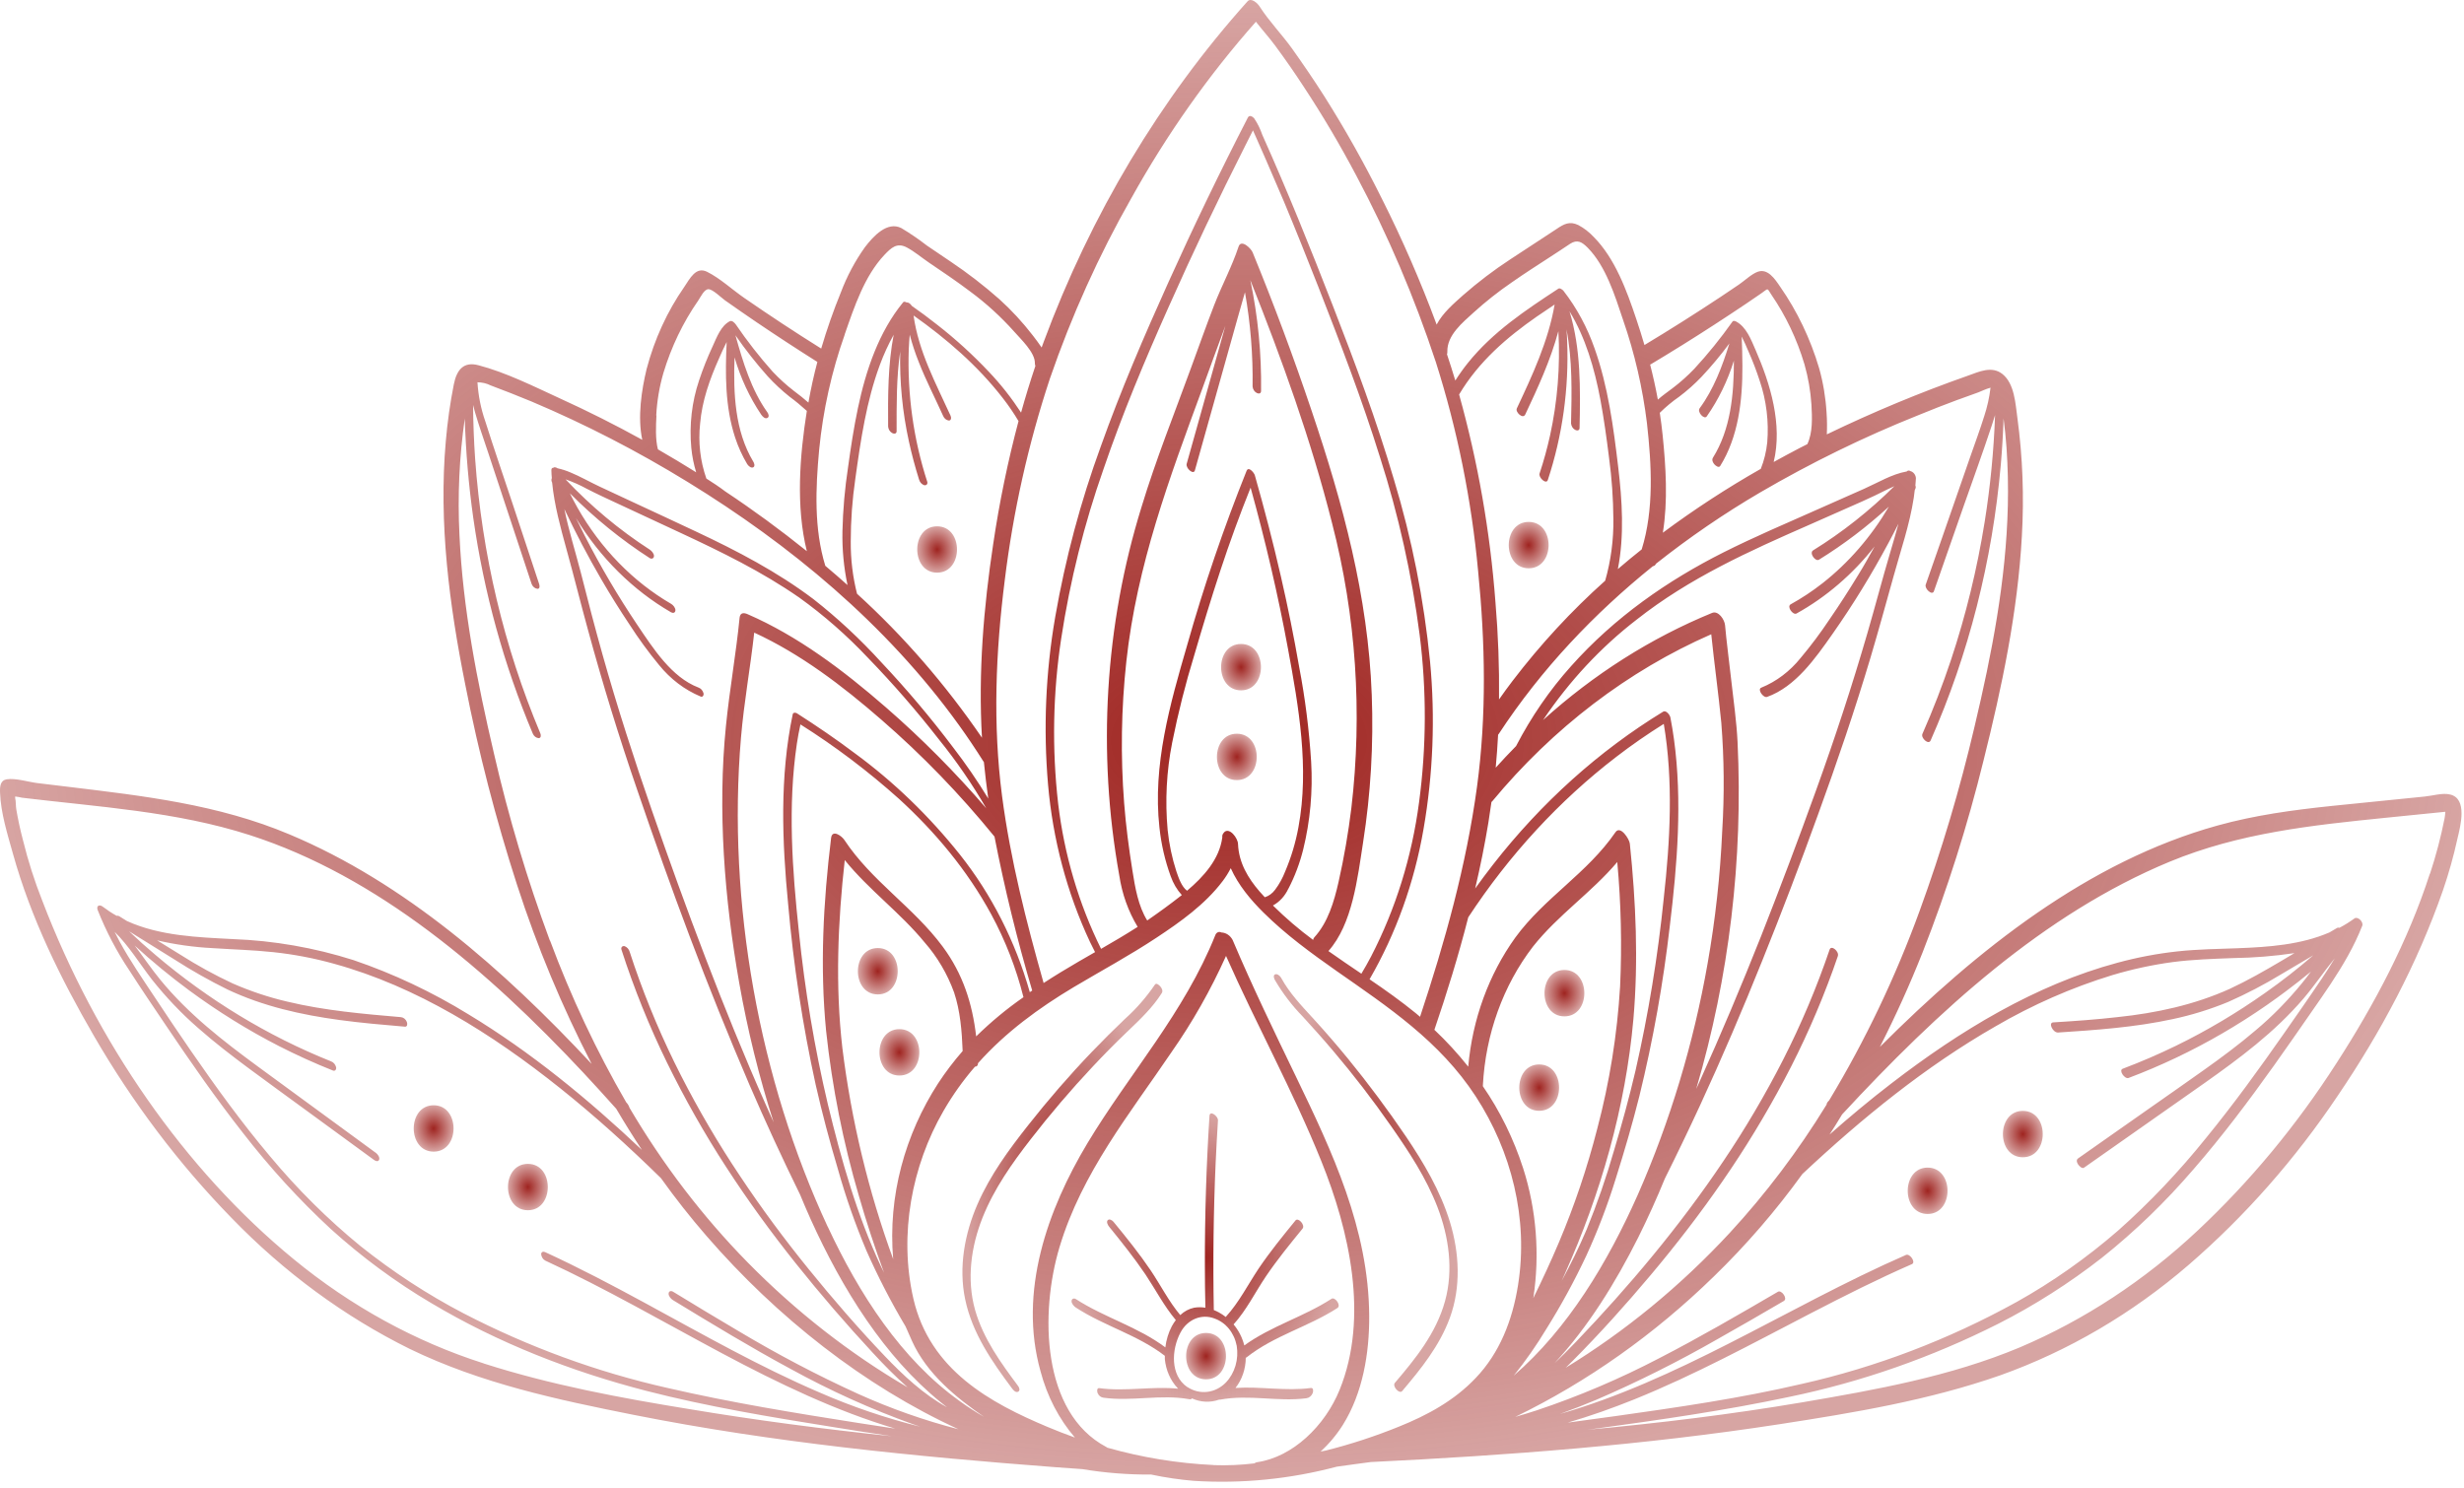 <svg width="255" height="154" viewBox="0 0 255 154" fill="none" xmlns="http://www.w3.org/2000/svg">
<path d="M253.557 82.237C252.787 82.045 251.762 82.366 250.966 82.445L247.578 82.787C245.482 82.999 243.383 83.203 241.284 83.424C237.318 83.841 233.353 84.374 229.477 85.453C216.189 89.14 204.67 98.239 194.548 108.367C196.176 105.173 197.659 101.889 198.991 98.526C201.515 92.093 203.619 85.461 205.285 78.683C207.177 71.117 208.81 63.368 209.243 55.498C209.48 51.427 209.328 47.339 208.787 43.304C208.576 41.767 208.484 39.725 207.24 38.721C206.129 37.834 204.807 38.48 203.645 38.892C198.693 40.633 193.824 42.659 189.057 44.962C189.093 44.214 189.085 43.464 189.031 42.717C188.94 41.16 188.684 39.622 188.269 38.134C187.364 35.072 185.996 32.21 184.226 29.672C183.678 28.864 182.941 27.756 181.904 28.131C181.256 28.368 180.553 29.052 179.968 29.451C179.383 29.852 178.694 30.314 178.054 30.739C175.462 32.458 172.839 34.116 170.186 35.713C169.924 34.822 169.645 33.934 169.349 33.051C168.335 30.022 167.128 26.744 164.947 24.54C164.472 24.027 163.925 23.605 163.329 23.29C162.448 22.873 161.874 23.169 161.085 23.706C159.497 24.769 157.879 25.79 156.294 26.848C154.592 27.962 152.958 29.204 151.404 30.564C150.478 31.397 149.315 32.376 148.679 33.597C147.018 29.117 145.119 24.754 142.992 20.532C141.189 16.899 139.211 13.379 137.068 9.987C135.987 8.287 134.846 6.621 133.687 4.988C132.636 3.534 131.329 2.188 130.355 0.668C130.148 0.334 129.485 -0.278 129.104 0.143C120.067 10.218 112.894 22.208 108 35.422L107.8 35.971C107.5 35.517 107.171 35.101 106.886 34.722C105.835 33.358 104.677 32.103 103.427 30.972C101.822 29.555 100.138 28.256 98.385 27.081C97.57 26.518 96.745 25.964 95.923 25.415C95.074 24.757 94.192 24.155 93.283 23.611C91.828 22.869 90.38 24.444 89.506 25.594C88.49 27.017 87.653 28.591 87.018 30.272C86.245 32.164 85.567 34.103 84.986 36.08C82.295 34.397 79.637 32.647 77.011 30.831C75.763 29.968 74.508 28.793 73.171 28.131C72.023 27.564 71.412 28.81 70.805 29.714C69.048 32.239 67.731 35.114 66.921 38.188C66.396 40.35 65.963 43.187 66.47 45.525C63.681 43.983 60.842 42.556 57.954 41.242C55.233 39.992 52.367 38.55 49.498 37.8C48.017 37.417 47.276 38.217 46.965 39.788C46.579 41.741 46.301 43.72 46.132 45.712C45.392 54.153 46.503 62.631 48.15 70.859C49.528 77.888 51.317 84.808 53.504 91.573C55.586 98.002 58.172 104.211 61.231 110.125C52.082 100.322 41.874 91.377 29.986 86.378C22.581 83.253 14.839 82.383 7.031 81.437L3.858 81.054C2.903 80.937 1.637 80.52 0.689 80.666C0.041 80.77 -0.018 81.387 0.004 82.028C0.078 84.162 0.778 86.353 1.34 88.369C3.192 95.035 6.324 101.372 9.7 107.188C13.726 114.141 18.522 120.489 23.973 126.077C29.412 131.696 35.635 136.271 42.393 139.617C49.798 143.209 57.717 144.883 65.603 146.454C80.017 149.32 94.675 150.758 109.266 151.87C110.181 151.941 111.091 151.999 112.006 152.066C114.367 152.457 116.751 152.645 119.137 152.628C120.592 152.937 122.062 153.154 123.539 153.278C128.513 153.592 133.5 153.098 138.349 151.812C139.522 151.633 140.696 151.499 141.862 151.333C156.002 150.649 170.171 149.579 184.196 147.412C191.841 146.233 199.613 144.942 206.996 142.359C214.045 139.846 220.653 135.972 226.522 130.91C232.347 125.872 237.542 119.972 241.965 113.37C246.352 106.9 250.177 99.755 252.821 92.16C253.424 90.407 253.927 88.612 254.327 86.786C254.631 85.499 255.39 82.653 253.557 82.237ZM212.908 106.88C216.903 106.617 220.913 106.342 224.852 105.488C226.803 105.075 228.72 104.481 230.584 103.713C232.473 102.881 234.315 101.92 236.1 100.835C237.211 100.189 238.3 99.535 239.396 98.885C237.791 100.273 236.137 101.566 234.434 102.763C231.483 104.849 228.397 106.681 225.2 108.242C223.389 109.125 221.547 109.92 219.676 110.625C219.236 110.792 219.887 111.725 220.284 111.579C226.958 109.064 233.25 105.411 238.94 100.747L239.158 100.568C238.851 100.984 238.544 101.401 238.226 101.776C236.769 103.564 235.166 105.195 233.438 106.646C231.709 108.121 229.899 109.463 228.066 110.767C226.074 112.183 224.067 113.583 222.064 114.987L215.059 119.907C214.856 120.053 214.922 120.324 215.059 120.52C215.196 120.715 215.481 121.003 215.681 120.861C219.821 117.953 223.959 115.047 228.096 112.141C231.743 109.563 235.389 106.867 238.392 103.355C239.525 102.026 240.517 100.543 241.628 99.189C241.191 99.918 240.728 100.635 240.254 101.339C238.996 103.218 237.7 105.063 236.408 106.913C233.816 110.629 231.154 114.304 228.307 117.787C225.517 121.26 222.474 124.466 219.21 127.369C215.925 130.219 212.399 132.7 208.684 134.776C201.635 138.667 194.168 141.514 186.469 143.246C180.097 144.737 173.618 145.671 167.168 146.579C165.525 146.812 163.881 147.037 162.237 147.254C164.569 146.575 166.872 145.758 169.134 144.846C175.406 142.313 181.412 139.038 187.458 135.905C190.89 134.126 194.341 132.389 197.865 130.848C198.306 130.656 197.647 129.727 197.258 129.893C191.001 132.626 184.985 135.984 178.872 139.092C173.222 141.967 167.454 144.633 161.433 146.358C162.692 145.908 163.94 145.422 165.177 144.9C169.46 143.052 173.654 140.954 177.743 138.613C180.046 137.322 182.326 135.993 184.611 134.66C185.04 134.405 184.366 133.493 184.003 133.706C179.957 136.068 175.906 138.426 171.759 140.563C167.643 142.714 163.392 144.524 159.042 145.979C158.301 146.221 157.561 146.447 156.82 146.658C164.295 143.022 171.229 138.116 177.38 132.11C180.7 128.89 183.762 125.346 186.528 121.52C192.719 115.716 199.302 110.371 206.488 106.251C210.346 104.001 214.406 102.219 218.599 100.935C220.649 100.321 222.735 99.87 224.841 99.585C226.933 99.31 229.036 99.251 231.135 99.168C233.249 99.139 235.36 98.968 237.455 98.656L236.186 99.41C234.405 100.464 232.613 101.493 230.747 102.359C227.044 104.026 223.123 104.859 219.18 105.276C216.959 105.53 214.704 105.692 212.464 105.826C211.942 105.905 212.508 106.884 212.908 106.859V106.88ZM136.668 150.245C137.552 149.442 138.333 148.506 138.989 147.462C141.018 144.204 141.725 140.105 141.699 136.184C141.644 127.181 137.856 119.182 134.135 111.471C131.877 106.792 129.607 102.114 127.571 97.306C127.451 97.074 127.281 96.88 127.076 96.742C126.872 96.604 126.639 96.527 126.401 96.518C126.347 96.488 126.287 96.47 126.226 96.465C126.166 96.461 126.105 96.471 126.047 96.494C125.99 96.517 125.937 96.552 125.892 96.599C125.847 96.645 125.811 96.702 125.786 96.764C122.565 104.83 116.901 111.083 112.535 118.337C108.437 125.173 105.36 133.685 107.689 141.955C108.369 144.524 109.588 146.872 111.243 148.8C110.291 148.458 109.344 148.09 108.403 147.695C102.531 145.225 96.226 141.838 94.523 134.41C93.005 127.781 94.364 120.661 97.641 114.991C98.591 113.347 99.684 111.812 100.902 110.408C101.08 110.408 101.206 110.308 101.217 110.046C104.075 106.838 107.511 104.334 111.128 102.172C113.994 100.468 116.919 98.893 119.711 97.043C122.117 95.452 124.698 93.631 126.527 91.211C126.846 90.794 127.129 90.343 127.371 89.865C128.16 91.627 129.43 93.14 130.751 94.448C133.084 96.764 135.702 98.664 138.334 100.514C143.617 104.213 148.99 107.75 152.736 113.504C156.391 119.116 158.209 126.123 157.098 133.047C156.509 136.726 155.173 140.067 152.725 142.629C150.482 145 147.671 146.5 144.802 147.658C142.317 148.667 139.776 149.498 137.197 150.145L136.668 150.245ZM15.732 101.401C17.181 103.227 18.776 104.901 20.497 106.401C22.2 107.904 23.988 109.279 25.799 110.621C27.765 112.079 29.749 113.512 31.723 114.958L38.69 120.049C38.846 120.166 39.127 120.29 39.231 120.049C39.335 119.807 39.087 119.47 38.927 119.353C34.847 116.37 30.775 113.389 26.709 110.408C23.114 107.767 19.523 104.992 16.602 101.43C15.669 100.289 14.832 99.051 13.94 97.872C15.748 99.526 17.63 101.075 19.578 102.513C22.545 104.7 25.655 106.629 28.883 108.284C30.712 109.217 32.572 110.06 34.462 110.812C34.688 110.904 34.833 110.679 34.781 110.454C34.743 110.312 34.675 110.183 34.582 110.078C34.489 109.974 34.374 109.897 34.248 109.854C27.732 107.245 21.608 103.531 16.087 98.843C15.154 98.056 14.236 97.235 13.355 96.393L18.046 99.31C19.824 100.452 21.654 101.488 23.529 102.414C27.231 104.163 31.182 105.042 35.155 105.58C37.406 105.884 39.664 106.08 41.926 106.271C42.178 106.271 42.174 105.951 42.1 105.771C42.047 105.638 41.964 105.523 41.858 105.437C41.753 105.352 41.63 105.299 41.501 105.284C37.565 104.946 33.614 104.605 29.745 103.68C27.819 103.232 25.929 102.603 24.096 101.801C22.237 100.934 20.427 99.94 18.675 98.826L16.261 97.335C18.158 97.774 20.083 98.043 22.018 98.139C24.107 98.281 26.202 98.331 28.287 98.556C30.408 98.781 32.512 99.183 34.581 99.76C43.096 102.105 50.897 106.984 57.991 112.654C61.605 115.541 65.059 118.67 68.399 121.944C69.88 124.019 71.456 126.019 73.127 127.944C80.398 136.334 89.417 143.458 99.199 147.941C95.656 147.027 92.181 145.802 88.807 144.279C84.583 142.353 80.45 140.182 76.426 137.776C74.152 136.443 71.894 135.068 69.639 133.693C69.458 133.585 69.213 133.626 69.195 133.889C69.176 134.151 69.432 134.443 69.632 134.564C73.656 137.018 77.688 139.467 81.816 141.692C85.934 143.957 90.193 145.88 94.56 147.446L95.241 147.675C91.691 146.796 88.205 145.612 84.815 144.133C78.618 141.475 72.697 138.101 66.733 134.86C63.341 133.018 59.931 131.222 56.447 129.619C56.262 129.531 56.025 129.531 56.003 129.814C56.017 129.959 56.064 130.097 56.14 130.215C56.216 130.332 56.318 130.426 56.436 130.485C62.69 133.364 68.688 136.863 74.789 140.113C80.558 143.184 86.463 146.033 92.65 147.875L88.947 147.308C82.316 146.266 75.674 145.187 69.113 143.671C61.821 142.032 54.724 139.437 47.969 135.939C44.234 133.991 40.666 131.662 37.309 128.981C33.924 126.215 30.78 123.093 27.92 119.657C25.04 116.237 22.385 112.575 19.823 108.867C18.531 106.992 17.265 105.117 16.002 103.205C14.739 101.293 13.462 99.456 12.37 97.443C12.192 97.118 12.022 96.785 11.859 96.448C13.314 97.876 14.443 99.735 15.732 101.401ZM72.808 71.763C72.771 71.621 72.703 71.491 72.61 71.386C72.517 71.281 72.402 71.205 72.275 71.163C69.498 70.097 67.618 67.151 65.918 64.626C63.952 61.7 62.149 58.639 60.52 55.461C60.205 54.848 59.902 54.211 59.602 53.611C62.115 57.737 65.501 61.094 69.454 63.381C69.639 63.485 69.88 63.452 69.898 63.185C69.917 62.918 69.665 62.627 69.465 62.51C65.51 60.209 62.164 56.774 59.765 52.553C59.487 52.065 59.228 51.566 58.976 51.057C61.514 53.611 64.282 55.859 67.236 57.765C67.418 57.881 67.662 57.827 67.68 57.569C67.699 57.311 67.444 57.023 67.247 56.894C64.098 54.86 61.171 52.417 58.528 49.616C59.275 49.874 60.003 50.197 60.705 50.582C61.782 51.136 62.878 51.641 63.974 52.149L70.487 55.182C74.671 57.132 78.847 59.169 82.705 61.848C85.25 63.674 87.636 65.766 89.832 68.097C92.415 70.763 94.867 73.585 97.178 76.55C98.974 78.771 100.61 81.151 102.069 83.666C98.825 79.897 95.345 76.397 91.654 73.192C87.277 69.38 82.538 65.81 77.347 63.564C76.996 63.414 76.607 63.393 76.544 63.918C76.174 67.668 75.507 71.367 75.13 75.113C74.245 83.862 74.978 93.102 76.5 101.726C77.365 106.634 78.557 111.463 80.065 116.17C79.781 115.537 79.499 114.902 79.217 114.266C76.996 109.267 74.952 104.209 72.99 99.093C71.061 94.069 69.232 88.994 67.466 83.891C65.615 78.554 63.882 73.184 62.345 67.718C61.564 64.935 60.831 62.131 60.124 59.327C59.554 57.115 58.861 54.936 58.406 52.69C59.578 55.173 60.849 57.593 62.219 59.948C63.148 61.548 64.124 63.113 65.148 64.643C66.09 66.109 67.112 67.509 68.206 68.834C69.386 70.29 70.859 71.407 72.501 72.092C72.716 72.192 72.853 71.975 72.808 71.746V71.763ZM88.699 61.477C88.251 59.716 88.03 57.892 88.044 56.061C88.044 53.882 88.203 51.707 88.518 49.557C89.069 45.57 89.665 41.521 91.054 37.776C91.455 36.692 91.934 35.647 92.487 34.651C91.887 37.751 91.891 40.996 91.913 44.158C91.927 44.303 91.974 44.441 92.05 44.558C92.126 44.676 92.228 44.769 92.346 44.829C92.516 44.92 92.794 44.92 92.79 44.633C92.79 41.892 92.764 39.092 93.161 36.384C93.091 39.519 93.395 42.651 94.064 45.695C94.353 47.024 94.704 48.333 95.108 49.62C95.146 49.761 95.215 49.89 95.308 49.995C95.401 50.1 95.515 50.177 95.641 50.22C95.845 50.27 96.041 50.116 95.96 49.862C94.535 45.462 93.886 40.792 94.049 36.113C94.071 35.622 94.105 35.13 94.149 34.638C94.402 35.609 94.715 36.558 95.086 37.48C95.826 39.38 96.767 41.183 97.6 43.037C97.653 43.172 97.736 43.288 97.841 43.374C97.946 43.46 98.07 43.514 98.2 43.529C98.444 43.529 98.466 43.233 98.374 43.029C96.859 39.696 95.067 36.413 94.545 32.655C97.933 35.051 101.18 37.842 103.801 41.233C104.381 41.978 104.918 42.765 105.408 43.587C104.3 47.753 103.426 51.992 102.791 56.282C101.791 62.897 101.232 69.651 101.624 76.362C97.848 70.842 93.509 65.841 88.695 61.46L88.699 61.477ZM85.659 126.977C78.58 111.758 75.237 93.465 76.685 76.346C76.992 72.705 77.655 69.109 78.055 65.481C82.827 67.676 87.174 70.976 91.232 74.513C95.43 78.154 99.34 82.196 102.92 86.595C103.968 91.981 105.271 97.3 106.823 102.53L106.575 102.697C105.08 97.437 102.619 92.589 99.351 88.469C96.157 84.46 92.51 80.938 88.503 77.996C86.544 76.517 84.523 75.142 82.468 73.829C82.357 73.759 82.098 73.721 82.042 73.921C80.683 80.37 80.931 87.086 81.568 93.623C82.118 99.906 83.069 106.137 84.412 112.266C85.082 115.22 85.859 118.141 86.715 121.015C87.527 123.909 88.517 126.737 89.677 129.477C90.875 132.182 92.227 134.799 93.723 137.309C93.942 137.809 94.16 138.313 94.386 138.809C95.923 142.221 99.01 144.708 101.839 146.658C100.965 146.15 100.106 145.604 99.277 144.992C93.294 140.705 88.921 133.976 85.659 126.961V126.977ZM101.025 107.288C100.632 103.867 99.647 100.797 97.559 97.981C94.519 93.881 90.206 91.215 87.374 86.928C87.092 86.511 86.122 85.82 86.011 86.736C85.204 93.348 84.841 100.068 85.497 106.734C86.121 112.541 87.26 118.263 88.895 123.815C89.658 126.473 90.528 129.119 91.487 131.731L91.198 131.135C88.699 125.836 87.07 120.074 85.674 114.3C84.292 108.44 83.291 102.475 82.679 96.452C81.99 90.019 81.513 83.412 82.468 76.979C82.568 76.308 82.69 75.646 82.838 74.984C86.423 77.241 89.84 79.823 93.053 82.703C96.756 86.091 100.088 90.048 102.587 94.648C104.037 97.322 105.158 100.204 105.919 103.218C104.192 104.417 102.556 105.773 101.025 107.271V107.288ZM87.425 89.028C89.951 92.148 93.15 94.444 95.708 97.568C97.007 99.049 98.037 100.801 98.74 102.726C99.381 104.659 99.547 106.742 99.625 108.792C98.712 109.834 97.865 110.948 97.093 112.125C93.679 117.395 91.872 123.79 92.435 130.327C89.874 123.322 88.108 115.981 87.177 108.479C86.433 102.018 86.704 95.46 87.425 89.011V89.028ZM129.67 13.495L130.081 14.42C130.4 15.134 130.714 15.849 131.025 16.566C131.647 17.993 132.264 19.428 132.877 20.869C134.095 23.785 135.272 26.731 136.431 29.681C138.708 35.513 140.955 41.346 142.818 47.333C144.732 53.296 146.108 59.461 146.924 65.735C147.649 71.483 147.627 77.32 146.857 83.062C146.117 88.68 144.433 94.088 141.896 98.997C141.577 99.606 141.242 100.201 140.889 100.785C139.748 100.014 138.604 99.239 137.479 98.443C139.97 95.639 140.489 90.902 141.066 87.195C141.857 82.155 142.157 77.034 141.962 71.921C141.592 61.71 138.952 52.036 135.75 42.546C133.881 36.991 131.844 31.518 129.637 26.127C129.474 25.71 128.448 24.715 128.182 25.523C127.493 27.606 126.442 29.547 125.657 31.576C124.831 33.714 124.061 35.884 123.272 38.042C121.525 42.842 119.626 47.562 118.137 52.474C114.339 64.722 113.543 77.897 115.834 90.611C116.119 92.521 116.768 94.339 117.737 95.939C116.493 96.735 115.223 97.481 113.95 98.214C111.643 93.556 110.136 88.451 109.507 83.166C108.858 77.486 108.965 71.729 109.825 66.085C110.742 60.091 112.208 54.22 114.198 48.566C116.145 42.862 118.47 37.317 120.899 31.868C123.439 26.155 126.115 20.522 128.926 14.97L129.67 13.495ZM126.675 86.174L126.623 86.228C126.572 86.285 126.533 86.356 126.512 86.433C126.49 86.511 126.485 86.594 126.497 86.674C126.201 88.932 124.576 90.736 122.85 92.198C122.277 91.781 121.966 90.84 121.74 90.186C121.293 88.807 120.991 87.374 120.84 85.915C120.563 82.888 120.721 79.829 121.31 76.858C121.925 73.785 122.691 70.753 123.606 67.776C124.457 64.86 125.342 61.943 126.305 59.027C127.267 56.111 128.3 53.282 129.426 50.474C130.944 55.953 132.255 61.506 133.291 67.139C134.402 73.146 135.513 79.495 134.38 85.603C134.09 87.198 133.626 88.748 132.999 90.215C132.735 90.898 132.383 91.534 131.955 92.102C131.68 92.475 131.31 92.743 130.896 92.873C130.711 92.673 130.526 92.456 130.344 92.265C129.17 90.902 128.208 89.319 128.123 87.37C128.123 86.769 127.23 85.57 126.675 86.157V86.174ZM133.339 91.986C134 90.713 134.513 89.351 134.868 87.932C135.594 84.977 135.872 81.905 135.69 78.846C135.485 75.559 135.073 72.293 134.458 69.072C133.91 65.922 133.278 62.791 132.562 59.677C131.755 56.152 130.848 52.661 129.863 49.195C129.785 48.928 129.215 48.237 129.011 48.733C126.652 54.605 124.598 60.627 122.862 66.768C121.095 72.846 119.27 79.187 119.992 85.665C120.176 87.394 120.567 89.088 121.155 90.698C121.413 91.432 121.805 92.096 122.306 92.648C121.677 93.148 121.051 93.61 120.488 94.027C119.925 94.444 119.322 94.86 118.726 95.277C117.8 93.794 117.474 91.881 117.197 90.127C116.827 87.811 116.519 85.482 116.338 83.132C115.959 78.251 116.035 73.339 116.564 68.476C117.648 58.477 121.036 49.462 124.42 40.254C125.22 38.075 125.994 35.888 126.816 33.718C125.893 37.001 124.972 40.285 124.054 43.571L122.81 48.008C122.684 48.453 123.517 49.191 123.658 48.691C125.139 43.414 126.619 38.137 128.1 32.859C128.347 31.987 128.594 31.118 128.841 30.251C129.414 33.461 129.679 36.731 129.63 40.004C129.643 40.149 129.691 40.287 129.767 40.405C129.843 40.522 129.945 40.616 130.063 40.675C130.24 40.771 130.503 40.763 130.507 40.479C130.562 36.614 130.189 32.755 129.396 28.993C132.658 37.171 135.69 45.562 137.86 54.169C140.336 63.731 141.015 73.768 139.852 83.641C139.539 86.206 139.099 88.75 138.534 91.261C138.064 93.344 137.423 95.489 136.02 97.022C135.954 97.094 135.909 97.187 135.894 97.289C134.437 96.211 133.048 95.021 131.736 93.727C132.426 93.352 132.989 92.735 133.339 91.969V91.986ZM157.835 42.933C159.149 40.142 160.463 37.296 161.278 34.276C161.479 37.915 161.186 41.568 160.408 45.108C160.115 46.428 159.757 47.728 159.334 49.003C159.19 49.42 160.019 50.182 160.182 49.687C161.7 45.092 162.381 40.202 162.185 35.305C162.185 34.888 162.141 34.472 162.115 34.089C162.737 37.259 162.663 40.6 162.589 43.825C162.602 43.971 162.65 44.11 162.726 44.228C162.803 44.347 162.906 44.44 163.025 44.5C163.199 44.591 163.462 44.587 163.47 44.304C163.559 40.242 163.61 36.084 162.429 32.222C164.081 34.93 165.021 38.151 165.621 41.35C165.991 43.346 166.272 45.362 166.521 47.383C166.805 49.481 166.954 51.601 166.969 53.724C166.998 55.889 166.711 58.045 166.121 60.106C162.637 63.218 159.423 66.696 156.524 70.492C156.05 71.117 155.591 71.742 155.136 72.396C155.171 69.037 155.047 65.679 154.765 62.335C154.216 55.034 152.954 47.824 151.004 40.834C153.029 37.421 155.965 34.909 159.038 32.772C159.649 32.355 160.267 31.939 160.889 31.522C160.226 35.343 158.579 38.859 156.976 42.275C156.798 42.658 157.609 43.404 157.835 42.917V42.933ZM154.032 85.153C154.147 84.441 154.254 83.724 154.351 83.012L154.428 82.945C160.735 75.338 168.484 69.427 177.098 65.651C177.413 68.705 177.839 71.746 178.139 74.817C178.432 78.529 178.464 82.26 178.235 85.978C178.029 90.596 177.523 95.191 176.721 99.726C175.264 108.022 172.838 116.065 169.505 123.644C166.391 130.664 162.252 137.559 156.654 142.392C157.882 140.869 159.013 139.25 160.038 137.547C161.557 135.122 162.937 132.591 164.17 129.968C165.359 127.38 166.383 124.698 167.231 121.944C168.116 119.141 168.942 116.316 169.66 113.454C171.076 107.67 172.129 101.781 172.811 95.831C173.585 89.44 174.114 82.916 173.237 76.487C173.133 75.737 173.011 74.996 172.867 74.254C172.815 73.992 172.419 73.488 172.126 73.659C165.472 77.725 159.511 83.085 154.517 89.49C153.884 90.298 153.273 91.127 152.666 91.965C153.203 89.677 153.658 87.424 154.032 85.153ZM188.235 57.94C190.793 56.361 193.217 54.521 195.477 52.445C193.656 55.545 191.331 58.231 188.624 60.36C187.573 61.184 186.468 61.916 185.318 62.552C184.885 62.789 185.558 63.706 185.925 63.502C188.994 61.799 191.739 59.44 194.007 56.557C193.452 57.565 192.897 58.565 192.286 59.548C191.345 61.098 190.365 62.614 189.346 64.097C188.415 65.497 187.414 66.835 186.347 68.105C185.233 69.489 183.835 70.545 182.274 71.18C181.834 71.342 182.482 72.28 182.882 72.134C185.821 71.076 187.854 68.176 189.694 65.551C191.778 62.578 193.693 59.459 195.429 56.215C195.785 55.554 196.133 54.885 196.473 54.207C196.203 55.219 195.899 56.223 195.607 57.223C194.789 59.985 194.059 62.785 193.252 65.555C191.653 71.059 189.868 76.479 187.932 81.841C186.11 86.899 184.216 91.923 182.249 96.914C180.227 102.005 178.109 107.05 175.862 112.016C175.754 112.25 175.647 112.479 175.543 112.712C178.95 101.146 180.4 88.963 179.82 76.796C179.716 74.663 179.405 72.534 179.168 70.417C178.968 68.605 178.657 66.251 178.528 64.722C178.476 64.114 177.824 63.181 177.191 63.439C170.857 66.036 164.945 69.784 159.69 74.534C162.406 70.495 165.686 66.978 169.401 64.118C174.87 59.81 181.053 57.036 187.232 54.328L192.741 51.891C193.622 51.499 194.489 51.082 195.359 50.641C195.588 50.532 195.818 50.424 196.047 50.324C193.47 52.877 190.652 55.104 187.643 56.965C187.199 57.24 187.88 58.156 188.235 57.936V57.94ZM167.372 89.232C167.764 93.508 167.862 97.812 167.665 102.105C167.365 107.095 166.572 112.032 165.302 116.824C164.267 120.866 162.938 124.805 161.33 128.602C160.504 130.556 159.612 132.472 158.683 134.364C159.37 129.857 159.007 125.226 157.631 120.924C156.642 117.867 155.235 115.002 153.462 112.433C153.464 112.411 153.464 112.389 153.462 112.366C153.735 107.06 155.557 102.003 158.646 97.981C161.263 94.677 164.688 92.406 167.372 89.228V89.232ZM151.951 94.948C156.196 88.481 161.378 82.865 167.28 78.333C168.864 77.112 170.504 75.979 172.185 74.929C173.185 80.858 172.844 87.011 172.185 92.948C171.575 98.977 170.597 104.951 169.257 110.829C168.605 113.612 167.853 116.362 167.035 119.086C166.235 121.872 165.289 124.601 164.203 127.26C163.425 129.085 162.559 130.86 161.611 132.593C161.718 132.352 161.826 132.11 161.937 131.868C165.621 123.669 168.231 114.65 169.042 105.48C169.568 99.435 169.297 93.344 168.672 87.324C168.624 86.853 167.702 85.407 167.191 86.132C164.269 90.398 159.849 92.898 156.824 97.039C154.073 100.864 152.378 105.512 151.948 110.408C150.863 109.044 149.692 107.768 148.445 106.592C149.752 102.759 150.941 98.901 151.951 94.944V94.948ZM202.641 41.371C203.338 41.113 204.037 40.863 204.737 40.613C205.007 40.517 205.529 40.25 206 40.129C205.882 41.136 205.663 42.124 205.348 43.075C204.915 44.462 204.408 45.829 203.93 47.199L200.968 55.719C200.408 57.319 199.85 58.916 199.294 60.51C199.143 60.927 199.968 61.693 200.142 61.194C201.13 58.336 202.128 55.476 203.138 52.615C204.126 49.787 205.159 46.974 206.1 44.125C206.225 43.746 206.344 43.358 206.47 42.971C206.337 46.681 205.977 50.377 205.392 54.032C204.614 58.895 203.449 63.669 201.912 68.297C201.042 70.909 200.053 73.469 198.95 75.967C198.769 76.383 199.583 77.137 199.798 76.65C201.765 72.19 203.366 67.538 204.582 62.752C205.798 57.967 206.628 53.069 207.062 48.116C207.2 46.522 207.297 44.92 207.351 43.312C207.482 44.318 207.583 45.323 207.655 46.329C207.793 48.324 207.838 50.327 207.792 52.328C207.614 60.09 206.125 67.713 204.352 75.188C202.831 81.684 200.931 88.061 198.665 94.277C196.155 101.165 193.016 107.741 189.298 113.9L189.154 114.054C189.083 114.132 189.038 114.235 189.028 114.345C186.089 119.136 182.732 123.582 179.005 127.619C173.924 133.1 168.215 137.794 162.029 141.575L162.737 140.88C165.554 138.047 168.25 135.047 170.845 131.96C173.44 128.873 175.932 125.648 178.25 122.286C180.575 118.93 182.714 115.415 184.655 111.762C186.585 108.133 188.267 104.343 189.687 100.426C189.861 99.943 190.031 99.456 190.198 98.968C190.364 98.481 189.52 97.785 189.35 98.285C188.009 102.22 186.399 106.032 184.537 109.688C182.675 113.333 180.609 116.842 178.35 120.19C176.077 123.578 173.637 126.815 171.078 129.927C168.52 133.039 165.862 136.005 163.111 138.876C162.392 139.621 161.659 140.371 160.889 141.088C164.366 137.338 167.183 132.781 169.545 128.077C170.533 126.091 171.451 124.061 172.3 121.986C173.547 119.486 174.754 116.976 175.921 114.454C178.205 109.504 180.364 104.455 182.393 99.393C184.407 94.394 186.336 89.339 188.18 84.228C190.116 78.9 191.949 73.534 193.578 68.072C194.407 65.281 195.181 62.464 195.966 59.652C196.706 56.956 197.632 54.307 198.058 51.511C198.099 51.253 198.128 50.991 198.158 50.728L198.224 50.587C198.247 50.535 198.259 50.479 198.259 50.422C198.259 50.365 198.247 50.309 198.224 50.257C198.247 49.999 198.265 49.745 198.28 49.487C198.263 49.313 198.199 49.149 198.095 49.019C197.991 48.889 197.854 48.799 197.702 48.762C197.647 48.718 197.579 48.698 197.511 48.705C197.443 48.711 197.38 48.745 197.332 48.799C195.773 49.078 194.37 49.949 192.915 50.595C191.254 51.336 189.59 52.074 187.924 52.807C184.729 54.224 181.515 55.594 178.379 57.169C172.581 60.085 167.102 63.889 162.585 68.959C160.376 71.423 158.464 74.202 156.898 77.225C156.18 77.95 155.48 78.7 154.791 79.462C154.899 78.325 154.976 77.187 155.039 76.046C155.06 76.027 155.078 76.006 155.095 75.983C159.538 69.213 165.003 63.485 171.056 58.606C171.124 58.601 171.189 58.575 171.245 58.531C171.3 58.487 171.344 58.426 171.371 58.356C174.814 55.631 178.415 53.166 182.149 50.978C187.426 47.898 192.885 45.23 198.487 42.992C199.857 42.428 201.242 41.886 202.641 41.367V41.371ZM172.063 45.012C171.984 44.246 171.887 43.485 171.771 42.729C172.397 42.112 173.069 41.555 173.777 41.063C174.592 40.45 175.362 39.766 176.08 39.017C177.106 37.926 178.072 36.767 178.976 35.547C178.235 37.938 177.346 40.296 175.895 42.263C175.614 42.646 176.376 43.479 176.636 43.096C177.847 41.361 178.795 39.412 179.442 37.33C179.442 40.858 179.105 44.437 177.269 47.383C177.132 47.608 177.269 47.891 177.421 48.062C177.572 48.233 177.887 48.453 178.024 48.233C179.905 45.208 180.338 41.471 180.323 37.863C180.323 36.859 180.286 35.851 180.249 34.847C180.249 34.847 180.275 34.888 180.286 34.913C180.519 35.367 180.723 35.851 180.927 36.322C181.373 37.326 181.769 38.358 182.112 39.413C182.803 41.444 183.07 43.626 182.893 45.791C182.796 46.737 182.571 47.66 182.226 48.528C178.737 50.511 175.352 52.718 172.089 55.14C172.622 51.824 172.404 48.345 172.063 45.008V45.012ZM170.838 37.709C173.044 36.39 175.23 35.027 177.395 33.622C178.51 32.9 179.621 32.166 180.727 31.422L182.286 30.356C183.063 29.818 182.833 29.768 183.322 30.506C184.812 32.678 185.97 35.116 186.747 37.717C187.13 39.062 187.371 40.454 187.465 41.862C187.543 43.191 187.61 44.779 187.043 45.97C186.791 46.104 186.532 46.229 186.28 46.358C185.37 46.833 184.463 47.32 183.559 47.82C184.492 43.958 183.222 39.742 181.689 36.234C181.204 35.126 180.723 33.839 179.672 33.28C179.568 33.226 179.379 33.168 179.301 33.28C178.082 35.003 176.764 36.634 175.355 38.163C174.649 38.903 173.893 39.578 173.092 40.184C172.581 40.567 172.056 40.938 171.571 41.363C171.349 40.138 171.078 38.93 170.771 37.73C170.794 37.724 170.816 37.716 170.838 37.705V37.709ZM149.786 36.409C149.737 34.68 151.404 33.359 152.481 32.368C153.743 31.223 155.072 30.174 156.457 29.227C157.783 28.297 159.142 27.431 160.493 26.552C161.156 26.135 161.815 25.677 162.478 25.244C163.24 24.744 163.722 25.044 164.329 25.66C166.18 27.556 167.106 30.522 167.961 33.08C169.162 36.536 169.996 40.14 170.445 43.816C170.923 48.103 171.186 52.728 169.901 56.865C169.064 57.529 168.241 58.209 167.431 58.906C168.113 55.465 167.879 51.786 167.468 48.341C166.972 44.175 166.417 39.988 165.028 36.076C164.268 33.89 163.177 31.868 161.804 30.101C161.707 29.985 161.433 29.776 161.274 29.881C157.942 32.072 154.528 34.313 151.911 37.567C151.447 38.146 151.013 38.754 150.611 39.388C150.337 38.48 150.048 37.571 149.749 36.672C149.779 36.589 149.792 36.499 149.786 36.409ZM129.974 2.247C130.618 3.08 131.329 3.863 131.944 4.692C132.973 6.081 133.96 7.5 134.906 8.95C136.866 11.923 138.69 15.007 140.37 18.19C143.634 24.327 146.389 30.788 148.601 37.492C150.817 44.472 152.284 51.726 152.97 59.098C153.71 66.526 153.858 74.038 152.855 81.445C151.744 89.607 149.523 97.535 146.961 105.246L146.55 104.897C145.017 103.647 143.391 102.488 141.736 101.364C144.472 96.632 146.369 91.349 147.323 85.807C148.315 80.1 148.542 74.258 147.997 68.476C147.365 62.07 146.114 55.761 144.265 49.662C142.466 43.537 140.244 37.58 137.953 31.689C135.631 25.71 133.239 19.765 130.629 13.941C130.423 13.334 130.141 12.763 129.792 12.245C129.633 12.062 129.296 11.866 129.145 12.162C126.262 17.764 123.516 23.458 120.907 29.243C118.404 34.793 115.99 40.408 113.928 46.187C111.839 51.893 110.256 57.816 109.203 63.872C108.214 69.582 107.964 75.422 108.463 81.212C108.957 86.903 110.429 92.431 112.798 97.489C112.969 97.847 113.146 98.201 113.328 98.552L111.602 99.547C110.384 100.255 109.181 100.984 108.004 101.751C106.212 95.41 104.572 89.003 103.705 82.412C102.735 74.988 103.039 67.522 103.975 60.119C104.847 52.968 106.417 45.947 108.655 39.184C110.904 32.662 113.725 26.41 117.078 20.519C120.755 13.903 125.082 7.774 129.978 2.247H129.974ZM87.418 34.617C88.414 31.743 89.48 28.552 91.524 26.389C92.224 25.652 92.824 25.073 93.842 25.61C94.63 26.027 95.371 26.66 96.119 27.168C97.563 28.143 99.007 29.118 100.403 30.172C102.047 31.383 103.578 32.779 104.971 34.338C105.612 35.076 107.13 36.484 107.1 37.592C107.099 37.691 107.117 37.789 107.152 37.88C106.616 39.471 106.123 41.081 105.671 42.708C104.679 41.187 103.564 39.772 102.339 38.484C100.664 36.709 98.873 35.078 96.981 33.605C96.126 32.926 95.249 32.28 94.356 31.655C94.334 31.619 94.309 31.584 94.282 31.551L94.227 31.489C94.171 31.433 94.108 31.386 94.042 31.347C93.996 31.326 93.947 31.312 93.897 31.305H93.823C93.694 31.235 93.534 31.185 93.453 31.305C90.961 34.351 89.621 38.28 88.784 42.254C88.359 44.279 88.044 46.333 87.762 48.391C87.429 50.568 87.236 52.769 87.185 54.978C87.146 56.856 87.323 58.733 87.711 60.56C86.95 59.88 86.184 59.215 85.411 58.565C84.23 54.711 84.404 50.541 84.775 46.541C85.176 42.455 86.067 38.448 87.422 34.63L87.418 34.617ZM73.097 49.52C72.465 47.714 72.244 45.759 72.457 43.833C72.656 41.483 73.456 39.25 74.382 37.167C74.641 36.572 74.911 35.971 75.204 35.397C75.203 35.387 75.203 35.377 75.204 35.367C75.048 38.7 75.034 42.112 76.081 45.295C76.398 46.26 76.816 47.179 77.325 48.033C77.44 48.224 77.725 48.478 77.947 48.374C78.169 48.27 78.058 47.928 77.947 47.766C76.052 44.604 75.885 40.721 76.018 36.988C76.641 39.124 77.574 41.129 78.78 42.921C78.91 43.104 79.151 43.375 79.402 43.267C79.654 43.158 79.528 42.812 79.402 42.658C77.751 40.338 76.896 37.505 76.111 34.705C77.142 36.194 78.255 37.609 79.443 38.942C80.148 39.71 80.904 40.416 81.705 41.054C82.326 41.512 82.925 42.006 83.501 42.533C82.76 47.191 82.353 52.407 83.501 57.052C80.761 54.849 77.947 52.786 75.056 50.866C74.448 50.403 73.778 49.962 73.101 49.532L73.097 49.52ZM67.914 43C67.993 41.508 68.242 40.034 68.654 38.613C69.47 35.902 70.688 33.367 72.257 31.114C72.534 30.697 72.875 29.951 73.308 29.935C73.741 29.918 74.656 30.822 75.019 31.081C76.103 31.847 77.199 32.605 78.295 33.351C80.376 34.759 82.474 36.13 84.59 37.463C84.222 38.852 83.913 40.254 83.664 41.671C83.197 41.254 82.694 40.863 82.183 40.479C81.397 39.875 80.654 39.202 79.961 38.467C78.599 36.938 77.327 35.31 76.155 33.593C76.029 33.418 75.759 33.134 75.533 33.247C74.615 33.714 74.193 34.88 73.76 35.826C73.224 36.973 72.752 38.157 72.349 39.371C71.599 41.594 71.323 43.984 71.542 46.349C71.626 47.214 71.795 48.065 72.046 48.887C70.74 48.07 69.421 47.279 68.088 46.512C67.814 45.458 67.88 44.096 67.936 43.012L67.914 43ZM56.899 97.339C54.563 91.043 52.629 84.568 51.112 77.962C49.387 70.576 47.898 63.027 47.55 55.378C47.347 51.351 47.531 47.311 48.098 43.329C48.205 46.775 48.499 50.21 48.98 53.615C50.084 61.34 52.155 68.85 55.133 75.921C55.188 76.055 55.273 76.171 55.38 76.255C55.488 76.34 55.613 76.392 55.744 76.404C55.992 76.404 56.007 76.112 55.918 75.904C52.16 66.971 49.874 57.343 49.172 47.491C49.044 45.638 48.972 43.78 48.957 41.917C49.02 42.175 49.091 42.433 49.165 42.692C49.579 44.104 50.068 45.491 50.531 46.883C51.484 49.766 52.436 52.646 53.389 55.523L55.022 60.456C55.075 60.59 55.158 60.706 55.263 60.792C55.368 60.879 55.492 60.932 55.622 60.948C55.881 60.948 55.862 60.656 55.796 60.448L52.974 51.92C52.053 49.141 51.097 46.374 50.216 43.587C49.768 42.303 49.497 40.948 49.413 39.571C49.886 39.57 50.354 39.681 50.786 39.896C52.204 40.425 53.619 40.983 55.018 41.563C60.573 43.911 65.975 46.695 71.183 49.895C81.672 56.336 91.68 64.551 99.244 75.058C100.121 76.275 100.962 77.529 101.769 78.808L101.824 78.883C101.946 80.133 102.098 81.383 102.276 82.658C101.148 80.81 99.928 79.035 98.622 77.341C96.299 74.264 93.827 71.333 91.217 68.564C89.037 66.166 86.684 63.975 84.182 62.014C80.417 59.173 76.27 57.015 72.109 55.057C69.924 54.019 67.729 53.015 65.537 51.99L62.082 50.378C61.049 49.899 60.057 49.316 59.006 48.887C58.58 48.708 58.141 48.569 57.695 48.47C57.609 48.403 57.507 48.366 57.403 48.366C57.358 48.368 57.314 48.383 57.277 48.412C57.158 48.412 57.058 48.491 57.062 48.657C57.062 48.941 57.088 49.224 57.11 49.491C57.081 49.551 57.067 49.618 57.067 49.687C57.067 49.755 57.081 49.822 57.11 49.882L57.14 49.949C57.373 52.299 58.002 54.582 58.621 56.836C59.391 59.602 60.079 62.398 60.842 65.168C62.36 70.751 64.055 76.261 65.925 81.699C67.677 86.832 69.491 91.94 71.401 96.998C73.346 102.15 75.4 107.246 77.562 112.287C79.221 116.126 80.967 119.914 82.801 123.653C83.159 124.522 83.529 125.383 83.912 126.236C87.17 133.426 91.513 140.43 97.4 145.183L98.011 145.667C95.615 144.354 93.505 142.396 91.561 140.359C88.825 137.488 86.204 134.468 83.686 131.36C81.168 128.252 78.799 125.061 76.574 121.711C74.347 118.384 72.306 114.906 70.461 111.296C68.607 107.662 66.998 103.877 65.648 99.972C65.483 99.497 65.323 99.018 65.17 98.535C65.131 98.394 65.062 98.266 64.969 98.161C64.876 98.057 64.762 97.979 64.637 97.935C64.433 97.885 64.234 98.039 64.315 98.297C65.616 102.325 67.192 106.233 69.028 109.988C70.864 113.734 72.909 117.345 75.152 120.799C77.403 124.278 79.832 127.606 82.379 130.798C84.926 133.989 87.562 137.047 90.321 140.021C91.472 141.271 92.665 142.484 93.927 143.6C87.948 140.107 82.391 135.766 77.392 130.685C72.736 125.942 68.624 120.564 65.152 114.674C65.087 114.469 64.98 114.284 64.841 114.133L64.811 114.104C61.736 108.8 59.096 103.193 56.921 97.352L56.899 97.339ZM50.053 141.121C42.99 138.866 36.338 135.219 30.408 130.348C19.064 121.049 9.937 107.763 4.391 93.269C3.583 91.231 2.911 89.128 2.381 86.978C2.099 85.916 1.866 84.838 1.681 83.749C1.625 83.399 1.655 82.957 1.574 82.624C1.563 82.565 1.563 82.504 1.574 82.445C1.811 82.472 2.047 82.514 2.281 82.57C10.13 83.52 18.201 83.978 25.839 86.436C39.131 90.719 50.468 100.46 60.357 111.017C61.512 112.246 62.649 113.516 63.774 114.766C64.628 116.216 65.516 117.638 66.436 119.032C60.853 113.754 54.929 108.896 48.502 105.005C44.705 102.668 40.704 100.781 36.562 99.372C32.512 98.09 28.34 97.362 24.136 97.206C20.478 97.01 16.576 96.893 13.14 95.335L12.344 94.839C12.262 94.786 12.166 94.769 12.074 94.794C11.569 94.51 11.082 94.19 10.615 93.835C10.304 93.598 9.937 93.735 10.111 94.202C10.982 96.4 12.071 98.48 13.358 100.401C14.61 102.355 15.913 104.272 17.205 106.188C19.756 109.979 22.366 113.729 25.166 117.295C27.933 120.869 30.958 124.178 34.211 127.19C37.446 130.12 40.927 132.69 44.603 134.864C51.582 139.03 59.183 141.975 66.877 143.963C73.253 145.604 79.75 146.679 86.222 147.712C88.239 148.04 90.258 148.355 92.279 148.658C85.278 147.925 78.292 147.016 71.342 145.854C64.234 144.7 57.021 143.359 50.075 141.134L50.053 141.121ZM125.583 151.641C121.879 151.469 118.2 150.869 114.605 149.849C114.571 149.823 114.535 149.799 114.498 149.779C107.793 146.246 107.6 135.889 109.655 129.069C111.973 121.37 116.93 115.274 121.229 108.921C123.403 105.816 125.297 102.475 126.882 98.947C130.041 106.096 133.813 112.912 136.746 120.195C139.634 127.348 141.692 136.322 138.641 143.85C137.131 147.579 133.791 150.816 130.103 151.349C130.002 151.358 129.906 151.4 129.826 151.47C128.423 151.64 127.012 151.701 125.601 151.653L125.583 151.641ZM251.465 90.436C249.214 97.418 245.675 104.055 241.806 110.042C237.685 116.466 232.864 122.283 227.455 127.356C221.954 132.526 215.721 136.621 209.017 139.471C201.797 142.488 194.111 143.854 186.528 145.15C179.146 146.4 171.719 147.308 164.255 147.991L165.154 147.875C171.845 146.958 178.546 146 185.173 144.588C192.625 143.049 199.886 140.508 206.799 137.022C210.556 135.114 214.15 132.824 217.536 130.181C220.944 127.465 224.119 124.397 227.018 121.015C229.98 117.612 232.709 113.975 235.356 110.263C236.682 108.404 237.985 106.513 239.284 104.647C240.584 102.78 241.876 100.934 242.987 98.935C243.545 97.941 244.04 96.903 244.468 95.831C244.631 95.414 243.994 94.827 243.664 95.064C243.163 95.43 242.64 95.755 242.098 96.039C242.064 96.023 242.027 96.014 241.989 96.014C241.951 96.014 241.914 96.023 241.88 96.039L241.084 96.51C238.122 97.793 234.79 98.026 231.635 98.147C229.532 98.227 227.426 98.251 225.341 98.477C223.253 98.705 221.182 99.097 219.143 99.651C210.668 101.93 202.853 106.663 195.699 112.175C193.526 113.841 191.412 115.612 189.339 117.437C189.779 116.753 190.216 116.066 190.638 115.354C200.524 104.663 211.527 94.585 224.53 89.198C231.757 86.207 239.262 85.42 246.874 84.649L253.069 84.024C253.056 84.245 253.031 84.465 252.995 84.682C252.607 86.641 252.101 88.567 251.48 90.448L251.465 90.436Z" fill="url(#paint0_radial_264_3369)"/>
<path d="M127.999 75.946C125.256 75.946 125.252 80.746 127.999 80.746C130.747 80.746 130.75 75.946 127.999 75.946Z" fill="url(#paint1_radial_264_3369)"/>
<path d="M128.434 71.456C131.181 71.456 131.185 66.656 128.434 66.656C125.683 66.656 125.687 71.456 128.434 71.456Z" fill="url(#paint2_radial_264_3369)"/>
<path d="M159.289 110.179C156.546 110.179 156.542 114.978 159.289 114.978C162.037 114.978 162.04 110.179 159.289 110.179Z" fill="url(#paint3_radial_264_3369)"/>
<path d="M161.902 100.398C159.159 100.398 159.151 105.202 161.902 105.202C164.653 105.202 164.649 100.398 161.902 100.398Z" fill="url(#paint4_radial_264_3369)"/>
<path d="M158.205 58.823C160.949 58.823 160.956 54.023 158.205 54.023C155.454 54.023 155.458 58.823 158.205 58.823Z" fill="url(#paint5_radial_264_3369)"/>
<path d="M124.812 137.972C122.068 137.972 122.065 142.772 124.812 142.772C127.559 142.772 127.57 137.972 124.812 137.972Z" fill="url(#paint6_radial_264_3369)"/>
<path d="M199.49 120.857C196.746 120.857 196.742 125.656 199.49 125.656C202.237 125.656 202.241 120.857 199.49 120.857Z" fill="url(#paint7_radial_264_3369)"/>
<path d="M209.343 114.986C206.599 114.986 206.592 119.786 209.343 119.786C212.094 119.786 212.09 114.986 209.343 114.986Z" fill="url(#paint8_radial_264_3369)"/>
<path d="M93.08 111.325C95.828 111.325 95.831 106.526 93.08 106.526C90.329 106.526 90.333 111.325 93.08 111.325Z" fill="url(#paint9_radial_264_3369)"/>
<path d="M90.845 102.93C93.588 102.93 93.592 98.131 90.845 98.131C88.098 98.131 88.094 102.93 90.845 102.93Z" fill="url(#paint10_radial_264_3369)"/>
<path d="M96.979 59.276C99.726 59.276 99.73 54.477 96.979 54.477C94.228 54.477 94.25 59.276 96.979 59.276Z" fill="url(#paint11_radial_264_3369)"/>
<path d="M54.632 125.269C57.375 125.269 57.383 120.47 54.632 120.47C51.881 120.47 51.888 125.269 54.632 125.269Z" fill="url(#paint12_radial_264_3369)"/>
<path d="M44.88 119.203C47.623 119.203 47.63 114.404 44.88 114.404C42.129 114.404 42.129 119.203 44.88 119.203Z" fill="url(#paint13_radial_264_3369)"/>
<path d="M145.113 143.983C147.031 141.717 148.978 139.321 150.052 136.389C151.211 133.218 151.033 129.677 150.052 126.477C149.071 123.278 147.338 120.357 145.506 117.641C143.62 114.863 141.622 112.18 139.511 109.592C138.327 108.145 137.107 106.737 135.853 105.367C134.669 104.072 133.45 102.801 132.577 101.201C132.469 101.005 132.173 100.759 131.955 100.859C131.736 100.959 131.847 101.301 131.955 101.468C132.768 102.845 133.729 104.104 134.817 105.217C135.89 106.392 136.957 107.575 137.99 108.8C140.098 111.283 142.094 113.879 143.98 116.587C145.798 119.195 147.59 121.89 148.767 124.948C149.945 128.006 150.437 131.472 149.545 134.68C148.623 138.013 146.468 140.659 144.361 143.129C144.054 143.479 144.813 144.338 145.113 143.983Z" fill="url(#paint14_radial_264_3369)"/>
<path d="M119.519 101.923C118.615 103.246 117.57 104.439 116.409 105.477C115.239 106.597 114.087 107.739 112.962 108.914C110.666 111.313 108.478 113.835 106.397 116.479C104.424 118.979 102.484 121.612 101.162 124.641C99.84 127.67 99.185 131.165 99.885 134.49C100.625 138.035 102.699 140.981 104.739 143.718C104.872 143.897 105.109 144.168 105.357 144.059C105.605 143.951 105.49 143.605 105.357 143.451C103.595 141.089 101.769 138.589 100.914 135.602C100.018 132.411 100.496 129.011 101.688 126.02C102.88 123.029 104.742 120.404 106.66 117.929C108.674 115.33 110.797 112.841 113.028 110.463C114.263 109.141 115.534 107.858 116.842 106.614C118.064 105.443 119.3 104.268 120.233 102.789C120.378 102.564 120.233 102.281 120.085 102.11C119.937 101.939 119.656 101.702 119.519 101.923Z" fill="url(#paint15_radial_264_3369)"/>
<path d="M135.208 144.729C135.345 144.71 135.476 144.651 135.588 144.559C135.7 144.468 135.789 144.345 135.848 144.204C135.926 144.025 135.941 143.629 135.663 143.667C133.071 144.013 130.457 143.488 127.858 143.667C128.54 142.806 128.919 141.695 128.925 140.542C128.958 140.532 128.989 140.515 129.017 140.492C131.887 138.226 135.393 137.347 138.41 135.389C138.832 135.114 138.151 134.205 137.803 134.435C134.908 136.314 131.59 137.23 128.773 139.263C128.565 138.448 128.183 137.701 127.662 137.088C128.988 135.626 129.883 133.789 130.994 132.139C132.172 130.393 133.49 128.781 134.804 127.169C135.1 126.802 134.341 125.961 134.064 126.336C132.749 127.948 131.431 129.564 130.257 131.306C129.147 132.972 128.228 134.797 126.903 136.255C126.886 136.275 126.872 136.297 126.862 136.322C126.627 136.138 126.38 135.975 126.122 135.834C125.959 135.747 125.789 135.672 125.618 135.601C125.52 130.527 125.583 125.452 125.807 120.378C125.874 118.906 125.954 117.438 126.048 115.974C126.077 115.529 125.207 114.887 125.17 115.499C124.842 120.649 124.683 125.808 124.693 130.977C124.693 132.438 124.71 133.899 124.745 135.359C124.357 135.293 123.962 135.293 123.575 135.359C123.048 135.471 122.555 135.733 122.145 136.122C120.964 134.718 120.105 133.01 119.069 131.472C117.884 129.719 116.562 128.085 115.24 126.473C115.114 126.315 114.811 126.119 114.637 126.302C114.463 126.486 114.67 126.836 114.789 126.981C116.092 128.585 117.38 130.193 118.554 131.931C119.598 133.501 120.483 135.214 121.686 136.638C121.537 136.835 121.401 137.044 121.279 137.263C120.924 137.939 120.693 138.689 120.602 139.467C117.736 137.318 114.307 136.389 111.345 134.468C111.164 134.351 110.916 134.405 110.897 134.664C110.879 134.922 111.138 135.209 111.334 135.339C114.296 137.272 117.721 138.159 120.55 140.338C120.544 140.45 120.544 140.563 120.55 140.676C120.658 141.819 121.123 142.882 121.864 143.675L121.931 143.742C119.213 143.467 116.481 144.054 113.763 143.683C113.508 143.65 113.519 144.013 113.589 144.183C113.642 144.316 113.725 144.431 113.829 144.516C113.934 144.602 114.057 144.655 114.185 144.671C117.147 145.087 120.109 144.292 123.071 144.829C123.219 144.854 123.308 144.829 123.352 144.742C124.248 145.153 125.243 145.201 126.166 144.875H126.27C129.276 144.313 132.253 145.117 135.208 144.729ZM122.864 143.567C121.109 142.363 121.22 139.721 122.164 137.938C122.51 137.274 123.05 136.766 123.692 136.5C124.334 136.233 125.038 136.225 125.685 136.476C126.258 136.673 126.774 137.038 127.179 137.535C127.584 138.032 127.863 138.641 127.988 139.301C128.1 139.987 128.056 140.693 127.862 141.356C127.668 142.018 127.329 142.615 126.877 143.092C126.341 143.644 125.662 143.987 124.939 144.071C124.216 144.155 123.489 143.975 122.864 143.558V143.567Z" fill="url(#paint16_radial_264_3369)"/>
<defs>
<radialGradient id="paint0_radial_264_3369" cx="0" cy="0" r="1" gradientUnits="userSpaceOnUse" gradientTransform="translate(127.372 76.685) rotate(90) scale(76.685 127.372)">
<stop stop-color="#9F2420"/>
<stop offset="1" stop-color="#9F2420" stop-opacity="0.41"/>
</radialGradient>
<radialGradient id="paint1_radial_264_3369" cx="0" cy="0" r="1" gradientUnits="userSpaceOnUse" gradientTransform="translate(128.001 78.346) rotate(90) scale(2.4 2.06)">
<stop stop-color="#9F2420"/>
<stop offset="1" stop-color="#9F2420" stop-opacity="0.41"/>
</radialGradient>
<radialGradient id="paint2_radial_264_3369" cx="0" cy="0" r="1" gradientUnits="userSpaceOnUse" gradientTransform="translate(128.434 69.056) rotate(90) scale(2.4 2.062)">
<stop stop-color="#9F2420"/>
<stop offset="1" stop-color="#9F2420" stop-opacity="0.41"/>
</radialGradient>
<radialGradient id="paint3_radial_264_3369" cx="0" cy="0" r="1" gradientUnits="userSpaceOnUse" gradientTransform="translate(159.291 112.578) rotate(90) scale(2.4 2.06)">
<stop stop-color="#9F2420"/>
<stop offset="1" stop-color="#9F2420" stop-opacity="0.41"/>
</radialGradient>
<radialGradient id="paint4_radial_264_3369" cx="0" cy="0" r="1" gradientUnits="userSpaceOnUse" gradientTransform="translate(161.903 102.8) rotate(90) scale(2.402 2.061)">
<stop stop-color="#9F2420"/>
<stop offset="1" stop-color="#9F2420" stop-opacity="0.41"/>
</radialGradient>
<radialGradient id="paint5_radial_264_3369" cx="0" cy="0" r="1" gradientUnits="userSpaceOnUse" gradientTransform="translate(158.205 56.423) rotate(90) scale(2.4 2.061)">
<stop stop-color="#9F2420"/>
<stop offset="1" stop-color="#9F2420" stop-opacity="0.41"/>
</radialGradient>
<radialGradient id="paint6_radial_264_3369" cx="0" cy="0" r="1" gradientUnits="userSpaceOnUse" gradientTransform="translate(124.815 140.372) rotate(90) scale(2.4 2.062)">
<stop stop-color="#9F2420"/>
<stop offset="1" stop-color="#9F2420" stop-opacity="0.41"/>
</radialGradient>
<radialGradient id="paint7_radial_264_3369" cx="0" cy="0" r="1" gradientUnits="userSpaceOnUse" gradientTransform="translate(199.491 123.257) rotate(90) scale(2.4 2.06)">
<stop stop-color="#9F2420"/>
<stop offset="1" stop-color="#9F2420" stop-opacity="0.41"/>
</radialGradient>
<radialGradient id="paint8_radial_264_3369" cx="0" cy="0" r="1" gradientUnits="userSpaceOnUse" gradientTransform="translate(209.343 117.386) rotate(90) scale(2.4 2.061)">
<stop stop-color="#9F2420"/>
<stop offset="1" stop-color="#9F2420" stop-opacity="0.41"/>
</radialGradient>
<radialGradient id="paint9_radial_264_3369" cx="0" cy="0" r="1" gradientUnits="userSpaceOnUse" gradientTransform="translate(93.08 108.926) rotate(90) scale(2.4 2.062)">
<stop stop-color="#9F2420"/>
<stop offset="1" stop-color="#9F2420" stop-opacity="0.41"/>
</radialGradient>
<radialGradient id="paint10_radial_264_3369" cx="0" cy="0" r="1" gradientUnits="userSpaceOnUse" gradientTransform="translate(90.844 100.531) rotate(90) scale(2.4 2.06)">
<stop stop-color="#9F2420"/>
<stop offset="1" stop-color="#9F2420" stop-opacity="0.41"/>
</radialGradient>
<radialGradient id="paint11_radial_264_3369" cx="0" cy="0" r="1" gradientUnits="userSpaceOnUse" gradientTransform="translate(96.982 56.877) rotate(90) scale(2.4 2.058)">
<stop stop-color="#9F2420"/>
<stop offset="1" stop-color="#9F2420" stop-opacity="0.41"/>
</radialGradient>
<radialGradient id="paint12_radial_264_3369" cx="0" cy="0" r="1" gradientUnits="userSpaceOnUse" gradientTransform="translate(54.632 122.869) rotate(90) scale(2.4 2.06)">
<stop stop-color="#9F2420"/>
<stop offset="1" stop-color="#9F2420" stop-opacity="0.41"/>
</radialGradient>
<radialGradient id="paint13_radial_264_3369" cx="0" cy="0" r="1" gradientUnits="userSpaceOnUse" gradientTransform="translate(44.878 116.804) rotate(90) scale(2.4 2.062)">
<stop stop-color="#9F2420"/>
<stop offset="1" stop-color="#9F2420" stop-opacity="0.41"/>
</radialGradient>
<radialGradient id="paint14_radial_264_3369" cx="0" cy="0" r="1" gradientUnits="userSpaceOnUse" gradientTransform="translate(141.343 122.452) rotate(90) scale(21.616 9.513)">
<stop stop-color="#9F2420"/>
<stop offset="1" stop-color="#9F2420" stop-opacity="0.41"/>
</radialGradient>
<radialGradient id="paint15_radial_264_3369" cx="0" cy="0" r="1" gradientUnits="userSpaceOnUse" gradientTransform="translate(109.947 122.959) rotate(90) scale(21.125 10.346)">
<stop stop-color="#9F2420"/>
<stop offset="1" stop-color="#9F2420" stop-opacity="0.41"/>
</radialGradient>
<radialGradient id="paint16_radial_264_3369" cx="0" cy="0" r="1" gradientUnits="userSpaceOnUse" gradientTransform="translate(124.72 130.168) rotate(90) scale(14.921 13.824)">
<stop stop-color="#9F2420"/>
<stop offset="1" stop-color="#9F2420" stop-opacity="0.41"/>
</radialGradient>
</defs>
</svg>
